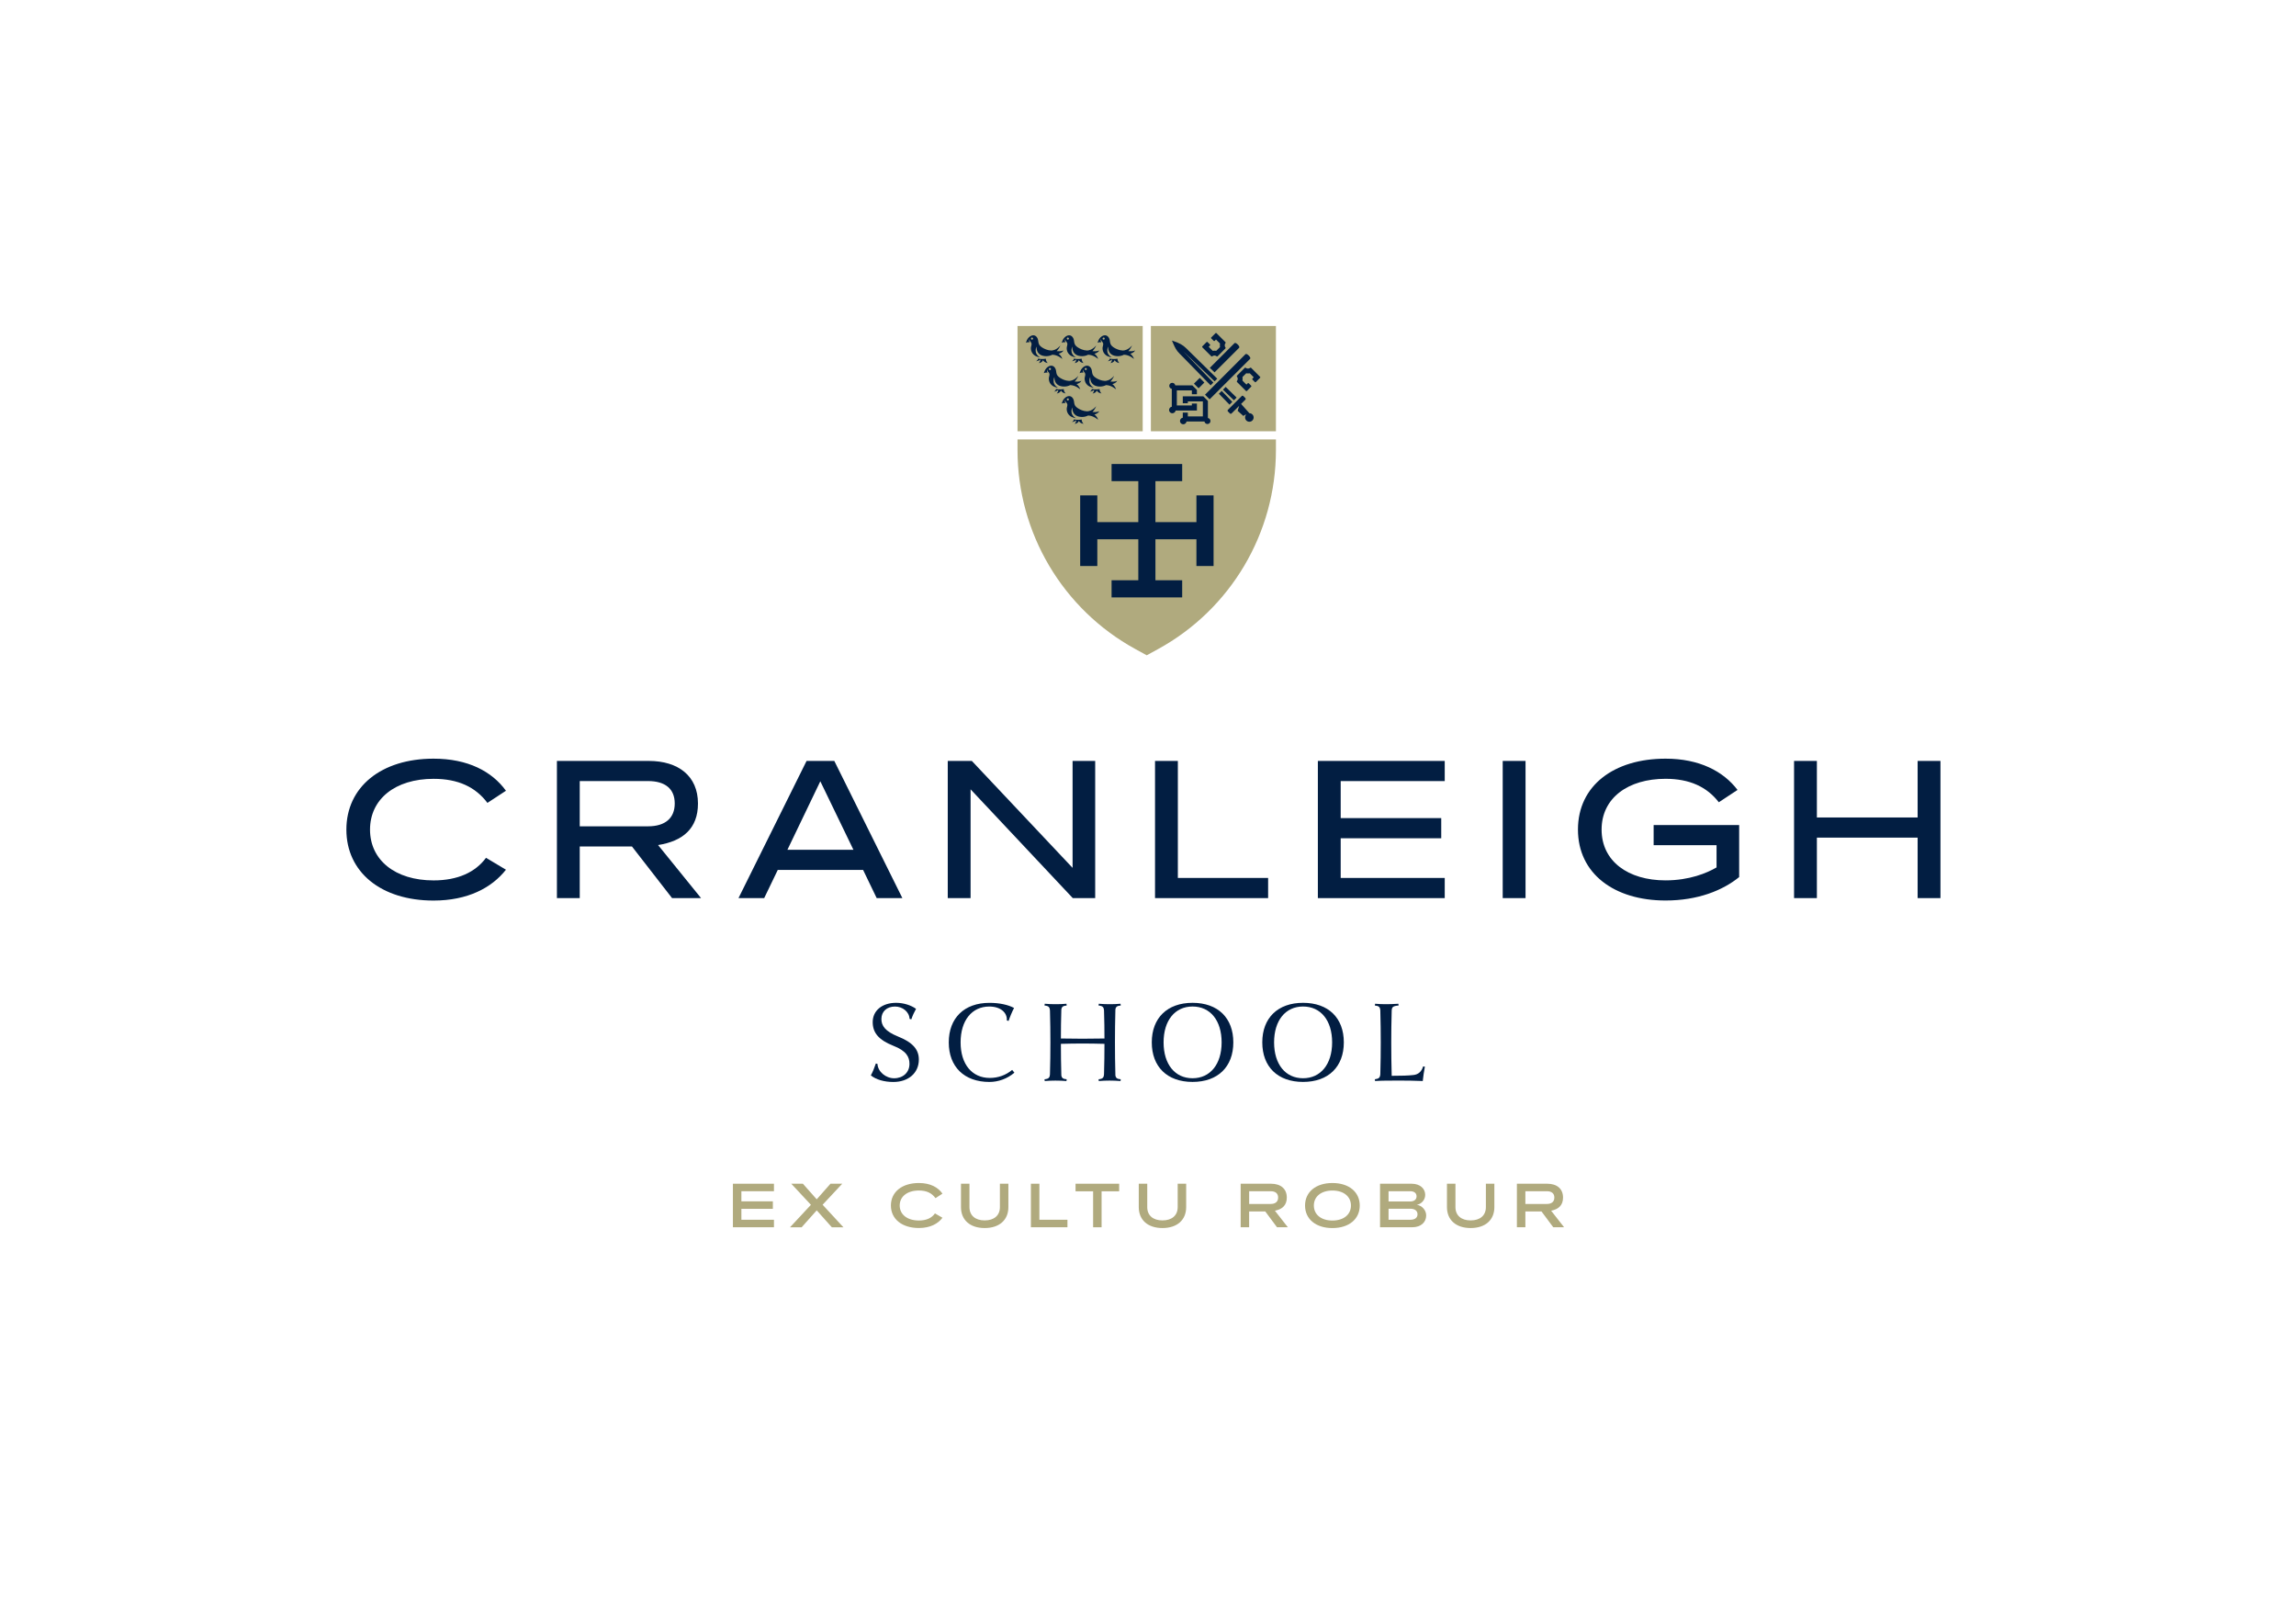 <?xml version="1.0" encoding="UTF-8"?><svg id="a" xmlns="http://www.w3.org/2000/svg" viewBox="0 0 841.89 595.28"><path d="M321.75,390.04c.12,2.86,3.06,5.27,6.09,5.27,3.27,0,5.64-2.12,5.64-5.27,0-2.53-1.1-4.78-5.96-6.66-5.31-2.12-7.52-4.74-7.52-8.66,0-4.29,3.55-7.07,8.58-7.07,2.78,0,5.51.9,7.31,2.21-.65,1.18-1.27,2.45-1.72,3.84l-.65-.16c-.12-2.61-2.57-4.53-5.35-4.53-2.94,0-4.98,1.8-4.98,4.58,0,2.45,1.35,4.49,6.09,6.41,5.43,2.17,7.64,4.78,7.64,8.46,0,4.9-3.8,8.21-9.35,8.21-3.35,0-6.33-.86-8.25-2.41.69-1.27,1.27-2.7,1.84-4.37l.61.16Z" fill="#021e42"/><path d="M371.95,393.27c-2.61,2.21-5.88,3.39-9.15,3.39-9.23,0-14.91-5.56-14.91-14.5s5.68-14.5,14.91-14.5c3.72,0,6.94.73,9.03,1.88-.65,1.23-1.59,3.43-2,4.74l-.65-.16c.2-2.9-2.33-5.11-6.41-5.11-6.41,0-10.54,5.11-10.54,13.15s4.21,13.03,10.7,13.03c3.1,0,5.88-1.02,8.21-2.94l.82,1.02Z" fill="#021e42"/><path d="M407.03,396.17h-.41c-1.14,0-2.29.04-3.72.16l-.08-.65c1.55-.16,1.92-.57,2-1.92.12-4.08.16-7.48.16-11.07-3.02-.08-5.43-.12-8.05-.12s-5.02.04-7.92.12c0,3.76.04,7.27.16,11.56.16.98.61,1.31,1.96,1.43l-.08.65c-1.47-.12-2.66-.16-3.84-.16h-.41c-1.14,0-2.29.04-3.72.16l-.08-.65c1.55-.16,1.92-.57,2-1.92.12-4.29.16-7.8.16-11.6s-.04-7.31-.16-11.6c-.08-1.35-.45-1.76-2-1.92l.08-.65c1.43.12,2.57.16,3.72.16h.53c1.14,0,2.29-.04,3.72-.16l.08.65c-1.35.12-1.8.45-1.96,1.43-.12,3.96-.16,7.23-.16,10.66,2.94.04,5.35.08,7.92.08s5.02-.04,8.05-.08c0-3.27-.04-6.41-.16-10.17-.08-1.35-.45-1.76-2-1.92l.08-.65c1.47.12,2.66.16,3.84.16h.41c1.14,0,2.29-.04,3.72-.16l.08.65c-1.35.12-1.8.45-1.96,1.43-.12,4.49-.16,8.13-.16,12.09s.04,7.6.16,12.09c.16.98.61,1.31,1.96,1.43l-.08.65c-1.47-.12-2.65-.16-3.84-.16Z" fill="#021e42"/><path d="M437.28,367.65c9.31,0,14.95,5.56,14.95,14.5s-5.64,14.5-14.95,14.5-14.95-5.56-14.95-14.5,5.68-14.5,14.95-14.5ZM437.28,369c-6.45,0-10.62,5.11-10.62,13.15s4.17,13.15,10.62,13.15,10.66-5.11,10.66-13.15-4.17-13.15-10.66-13.15Z" fill="#021e42"/><path d="M477.8,367.65c9.31,0,14.95,5.56,14.95,14.5s-5.64,14.5-14.95,14.5-14.95-5.56-14.95-14.5,5.68-14.5,14.95-14.5ZM477.8,369c-6.45,0-10.62,5.11-10.62,13.15s4.17,13.15,10.62,13.15,10.66-5.11,10.66-13.15-4.17-13.15-10.66-13.15Z" fill="#021e42"/><path d="M504.13,395.68c1.51-.2,1.92-.61,2-1.96.12-4.25.16-7.76.16-11.56s-.04-7.35-.16-11.64c-.08-1.35-.49-1.72-2-1.88l.08-.65c1.43.12,2.61.16,3.76.16h.41c1.27,0,2.41-.04,4.37-.16l.08.65c-2.08.16-2.49.57-2.53,1.92-.12,4.25-.16,7.8-.16,11.6,0,4,.04,7.64.16,12.25,3.72,0,6.17-.08,7.97-.29,1.88-.2,3.02-1.35,3.55-3.15l.65.08c-.33,1.76-.61,3.59-.78,5.27-3.31-.12-5.51-.16-8.01-.16-4.33,0-6.9,0-9.48.16l-.08-.65Z" fill="#021e42"/><path d="M127.01,304.15c0-15.61,12.74-26.01,31.97-26.01,12.59,0,21.41,4.67,26.54,11.76l-6.79,4.45c-4.37-5.81-10.71-8.82-19.75-8.82-14.1,0-23.3,7.46-23.3,18.62s9.2,18.62,23.3,18.62c8.9,0,15.38-3.02,19.23-8.29l7.31,4.37c-5.2,6.63-14.02,11.31-26.54,11.31-19.23,0-31.97-10.4-31.97-26.01Z" fill="#021e42"/><path d="M204.21,278.97h33.7c10.78,0,18.02,5.5,18.02,15.61,0,9.2-5.58,13.8-14.63,15.23l15.76,19.45h-10.63l-14.7-18.92h-19.15v18.92h-8.37v-50.29ZM237.61,302.94c6.33,0,9.8-3.02,9.8-8.37s-3.47-8.22-9.8-8.22h-25.03v16.59h25.03Z" fill="#021e42"/><path d="M295.74,278.97h10.18l24.96,50.29h-9.42l-4.98-10.33h-31.29l-4.98,10.33h-9.42l24.96-50.29ZM312.93,311.54l-12.14-25.11-12.06,25.11h24.2Z" fill="#021e42"/><path d="M347.53,278.97h8.82l36.94,39.2v-39.2h8.29v50.29h-8.22l-37.47-39.88v39.88h-8.37v-50.29Z" fill="#021e42"/><path d="M423.52,278.97h8.37v42.9h33.1v7.39h-41.47v-50.29Z" fill="#021e42"/><path d="M483.23,278.97h46.52v7.39h-38.15v13.57h36.87v7.39h-36.87v14.55h38.15v7.39h-46.52v-50.29Z" fill="#021e42"/><path d="M551.01,278.97h8.37v50.29h-8.37v-50.29Z" fill="#021e42"/><path d="M578.6,304.15c0-16.21,13.27-26.01,32.12-26.01,12.36,0,21.19,4.6,26.39,11.46l-6.86,4.52c-4.37-5.65-10.71-8.6-19.53-8.6-13.72,0-23.45,7.01-23.45,18.62s9.73,18.62,23.45,18.62c8.75,0,15.23-2.71,18.7-4.75v-8.14h-23.07v-7.39h31.36v19.07c-6.03,4.9-15.15,8.59-26.99,8.59-18.85,0-32.12-9.88-32.12-26.01Z" fill="#021e42"/><path d="M657.84,278.97h8.37v20.73h36.94v-20.73h8.37v50.29h-8.37v-22.17h-36.94v22.17h-8.37v-50.29Z" fill="#021e42"/><rect x="422" y="119.51" width="45.85" height="38.6" fill="#b0aa7e"/><path d="M373.1,161.11v3.91c0,30.37,16.55,58.32,43.18,72.92l4.2,2.3,4.2-2.3c26.62-14.6,43.17-42.55,43.17-72.92v-3.92h-94.75Z" fill="#b0aa7e"/><rect x="373.1" y="119.51" width="45.9" height="38.6" fill="#b0aa7e"/><polygon points="438.7 181.62 438.7 191.42 423.67 191.42 423.67 176.4 433.48 176.4 433.48 170.11 407.59 170.11 407.59 176.4 417.39 176.4 417.39 191.42 402.36 191.42 402.36 181.62 396.08 181.62 396.08 191.42 396.08 197.71 396.08 207.51 402.36 207.51 402.36 197.71 417.39 197.71 417.39 212.73 407.59 212.73 407.59 219.02 417.39 219.02 423.67 219.02 433.48 219.02 433.48 212.73 423.67 212.73 423.67 197.71 438.7 197.71 438.7 207.51 444.99 207.51 444.99 181.62 438.7 181.62" fill="#021e42"/><polygon points="439.92 138.52 439.11 139.33 437.79 140.65 437.85 140.71 439.5 142.35 440.82 141.04 441.61 140.25 439.92 138.52" fill="#021e42"/><path d="M459.23,151.95c-.31-.31-.71-.46-1.11-.46l-3.04-3.4,1.56-1.56c.16-.16.16-.43,0-.59l-.74-.74c-.16-.16-.43-.16-.59,0l-5.06,5.05c-.16.16-.16.43,0,.59l.74.74c.16.16.43.16.59,0l1.62-1.62,1.18-1.18-.56,1.84,2.1,1.88.06-.05c.3-.24.65-.44,1.02-.51,0,0,0,0,0,0-.61.61-.61,1.61,0,2.22h0c.61.61,1.61.61,2.22,0,.61-.61.61-1.61,0-2.22Z" fill="#021e42"/><polygon points="453.43 145.77 453.37 145.7 449.43 141.85 448.43 142.85 452.44 146.75 453.43 145.77" fill="#021e42"/><polygon points="447.96 143.32 446.93 144.35 450.84 148.36 451.86 147.33 451.8 147.27 447.96 143.32" fill="#021e42"/><path d="M446.33,138.83l-10.69-10.47h0l-.52-.52h0c-.72-.73-1.4-1.24-2.13-1.65-.73-.41-1.53-.73-2.49-1.07l-.78-.27.47,1.09c.34.79.63,1.42.98,2,.35.59.78,1.13,1.39,1.74l.52.52h0l10.82,11.06,1.01-1.01-11.02-11.45,11.48,11,.97-.97Z" fill="#021e42"/><path d="M438.88,150.49v-.17s0-2.2,0-2.2v-.17s-.17,0-.17,0h-1.51s-.17,0-.17,0v.17s0,.52,0,.52h-5.51s0-5.51,0-5.51h5.51s0,1.23,0,1.23v.17s.17,0,.17,0h1.68s0-.17,0-.17v-1.33s0-.07,0-.07l-.05-.05-1.58-1.58-.05-.05h-.07s-6.19,0-6.19,0c-.04-.22-.14-.44-.31-.61-.43-.43-1.14-.43-1.57,0-.43.43-.43,1.14,0,1.57.17.17.39.28.61.31v6.56c-.24.04-.47.15-.65.34-.47.47-.47,1.24,0,1.71.47.47,1.24.47,1.71,0,.18-.18.3-.41.34-.65h7.66s.17,0,.17,0Z" fill="#021e42"/><path d="M443.52,153.56c-.17-.17-.39-.27-.61-.31v-6.19s0-.07,0-.07l-.05-.05-1.58-1.59-.05-.05h-.07s-7.29,0-7.29,0h-.17s0,.17,0,.17v2.37s.17,0,.17,0h1.68s0-.17,0-.17v-.51s5.51,0,5.51,0v5.51s-5.51,0-5.51,0v-1.23s0-.17,0-.17h-.17s-1.51,0-1.51,0h-.17s0,.17,0,.17v1.71c-.25.04-.49.15-.68.34-.47.47-.47,1.24,0,1.71.47.47,1.24.47,1.71,0,.19-.19.3-.43.34-.68h6.58c.04.22.14.44.31.61.43.43,1.14.43,1.57,0,.43-.43.43-1.14,0-1.57Z" fill="#021e42"/><path d="M462.05,138.15l-3.3-3.3c-.09-.09-.22-.09-.32-.02-.49.4-1.19.4-1.68,0-.05-.04-.11-.06-.16-.05-.06,0-.11.03-.15.07h0s-2.87,2.87-2.87,2.87h0s-.07.1-.07.16c0,.06.01.12.05.16.4.49.4,1.19,0,1.68-.04.05-.06.11-.05.16,0,.06.03.11.07.15h0s3.3,3.3,3.3,3.3c.09.09.24.09.34,0l1.57-1.57h.01c.09-.11.09-.26,0-.35l-.91-.91c-.09-.09-.24-.09-.34,0h-.01s-.44.46-.44.46c-.03.03-.07.03-.09,0l-1.38-1.38s-.05-.09-.04-.13v-.03c.07-.36.07-.73,0-1.09v-.02s0-.1.04-.13l1.28-1.28s.09-.05.13-.04h.02c.36.07.73.07,1.09,0h.03s.1,0,.13.04l1.38,1.38s.03.07,0,.09l-.44.44h-.01c-.09.11-.09.26,0,.35l.91.91c.09.09.24.09.34,0h.01s1.57-1.58,1.57-1.58c.09-.09.09-.24,0-.34Z" fill="#021e42"/><path d="M449.42,127.6c0-.06-.01-.12-.05-.16-.4-.49-.4-1.19,0-1.68.08-.1.07-.23-.02-.32l-3.3-3.3c-.09-.09-.24-.09-.34,0l-1.57,1.57h-.01c-.09.11-.09.26,0,.35l.91.91c.09.09.24.09.34,0h.01s.44-.46.44-.46c.03-.03.07-.03.09,0l1.38,1.38s.05.09.04.13v.03c-.07.36-.07.73,0,1.09v.02s0,.1-.04.13l-1.28,1.28s-.09.05-.13.04h-.02c-.36-.07-.73-.07-1.09,0h-.03s-.1,0-.13-.04l-1.38-1.38s-.03-.07,0-.09l.44-.44h.01c.09-.11.09-.26,0-.35l-.91-.91c-.09-.09-.24-.09-.34,0h-.01s-1.57,1.58-1.57,1.58c-.09.09-.09.24,0,.34l3.3,3.3h0s.1.07.15.07c.06,0,.12-.01.16-.05.49-.4,1.19-.4,1.68,0,.05.04.11.06.16.05.06,0,.11-.03.15-.07h0s2.87-2.87,2.87-2.87h0s.07-.1.07-.16Z" fill="#021e42"/><path d="M445.35,136.51l8.99-8.98h0s0,0,0,0c.02-.02.05-.05.07-.11.03-.09.04-.23-.03-.41-.07-.18-.23-.41-.52-.7,0,0,0,0,0,0s0,0,0,0c-.29-.29-.52-.44-.7-.52-.18-.07-.32-.07-.41-.03-.06.02-.1.05-.11.07h0s0,0,0,0l-9.02,9.03,1.75,1.67Z" fill="#021e42"/><path d="M443.54,146.39l14.83-14.82h0s0,0,0,0c.02-.02.05-.05.07-.11.03-.09.04-.23-.03-.41-.07-.18-.23-.41-.52-.7,0,0,0,0,0,0s0,0,0,0c-.29-.29-.52-.44-.7-.52-.18-.07-.32-.07-.41-.03-.06.02-.1.05-.11.07h0s0,0,0,0l-14.82,14.83,1.71,1.71Z" fill="#021e42"/><path d="M409.77,131.59v-.09c-.44.08-.89.12-1.35.12-.51,0-1.01-.05-1.5-.15-.03.2-.15.64-.72.95,0,0,.02,0,.05,0,.58-.06,1.17-.32,1.51-.66-.02.31-.12.92-.57,1.35,0,0,1.2-.11,1.54-1.1.43.96,1.73,1.08,1.73,1.08-.67-.54-.71-1.49-.71-1.49Z" fill="#021e42"/><path d="M402.45,125.67s.74-.38,1.37-.17c-.38-.73-.17-1.21-.17-1.21-.01.11.02.25.07.37.05.14.13.26.21.38.06.08.12.14.18.21.13.13.42.47.42.95,0,.06-.02.12-.03.18-.03.2-.07.38-.09.49-.07.25-.13.5-.13.76,0,.02,0,.05,0,.07,0,1.4.93,2.63,2.27,3.04.39.12.58.22,1.09.27-2.61-1.51-1.3-3.95-1.3-3.95,0,0-.38,3.47,3.54,3.52.78,0,1.55-.18,2.24-.53,2,.01,3.69,1.57,3.69,1.57-.49-1.47-1.39-1.93-1.39-1.93,1.58-.46,1.79-1.24,1.79-1.24,0,0-.6.47-2.48.3.57-.61,1.03-1.32,1.36-2.1-1.42,1.66-2.8,1.84-3.27,1.85-.06,0-.11,0-.17,0h0c-1.26-.05-2.46-.59-3.29-1.13-1.89-1.22-1-2.35-1.8-3.61-.87-1.37-2.22-.64-2.23-.64-1.5.71-1.87,2.56-1.87,2.56ZM404.38,124.37c-.2-.26-.02-.63.3-.63.12,0,.24.05.31.15.2.26.02.63-.3.63-.12,0-.24-.05-.31-.15Z" fill="#021e42"/><path d="M396.64,131.59v-.09c-.44.08-.89.12-1.35.12-.51,0-1.01-.05-1.5-.15-.03.2-.15.64-.72.95,0,0,.02,0,.05,0,.58-.06,1.17-.32,1.51-.66-.02.31-.12.92-.57,1.35,0,0,1.2-.11,1.54-1.1.43.96,1.73,1.08,1.73,1.08-.67-.54-.71-1.49-.71-1.49Z" fill="#021e42"/><path d="M389.31,125.67s.74-.38,1.37-.17c-.38-.73-.17-1.21-.17-1.21-.01.11.02.25.07.37.05.14.13.26.21.38.06.08.12.14.18.21.13.13.42.47.42.95,0,.06-.02.12-.03.18-.03.2-.07.38-.09.49-.07.25-.13.5-.13.76,0,.02,0,.05,0,.07,0,1.4.93,2.63,2.27,3.04.39.12.58.22,1.09.27-2.61-1.51-1.3-3.95-1.3-3.95,0,0-.38,3.47,3.54,3.52.78,0,1.55-.18,2.24-.53,2,.01,3.69,1.57,3.69,1.57-.49-1.47-1.39-1.93-1.39-1.93,1.58-.46,1.79-1.24,1.79-1.24,0,0-.6.47-2.48.3.57-.61,1.03-1.32,1.36-2.1-1.42,1.66-2.8,1.84-3.27,1.85-.06,0-.11,0-.17,0h0c-1.26-.05-2.46-.59-3.29-1.13-1.89-1.22-1-2.35-1.8-3.61-.87-1.37-2.22-.64-2.23-.64-1.5.71-1.87,2.56-1.87,2.56ZM391.25,124.37c-.2-.26-.02-.63.3-.63.12,0,.24.05.31.15.2.26.02.63-.3.63-.12,0-.24-.05-.31-.15Z" fill="#021e42"/><path d="M396.64,153.88v-.09c-.44.08-.89.12-1.35.12-.51,0-1.01-.05-1.5-.15-.03.2-.15.64-.72.95,0,0,.02,0,.05,0,.58-.06,1.17-.32,1.51-.66-.02.31-.12.92-.57,1.35,0,0,1.2-.11,1.54-1.1.43.96,1.73,1.08,1.73,1.08-.67-.54-.71-1.49-.71-1.49Z" fill="#021e42"/><path d="M389.31,147.96s.74-.38,1.37-.17c-.38-.73-.17-1.21-.17-1.21-.01.11.02.25.07.37.05.14.13.26.21.38.06.08.12.14.18.21.13.13.42.47.42.95,0,.06-.02.12-.03.18-.03.2-.07.38-.09.49-.07.25-.13.5-.13.76,0,.02,0,.05,0,.07,0,1.4.93,2.63,2.27,3.04.39.12.58.22,1.09.27-2.61-1.51-1.3-3.95-1.3-3.95,0,0-.38,3.47,3.54,3.52.78,0,1.55-.18,2.24-.53,2,.01,3.69,1.57,3.69,1.57-.49-1.47-1.39-1.93-1.39-1.93,1.58-.46,1.79-1.24,1.79-1.24,0,0-.6.47-2.48.3.57-.61,1.03-1.32,1.36-2.1-1.42,1.66-2.8,1.84-3.27,1.85-.06,0-.11,0-.17,0h0c-1.26-.05-2.46-.59-3.29-1.13-1.89-1.22-1-2.35-1.8-3.61-.87-1.37-2.22-.64-2.23-.64-1.5.71-1.87,2.56-1.87,2.56ZM391.25,146.67c-.2-.26-.02-.63.3-.63.12,0,.24.05.31.15.2.26.02.63-.3.63-.12,0-.24-.05-.31-.15Z" fill="#021e42"/><path d="M403.21,142.73v-.09c-.44.08-.89.12-1.35.12-.51,0-1.01-.05-1.5-.15-.03.2-.15.64-.72.95,0,0,.02,0,.05,0,.58-.06,1.17-.32,1.51-.66-.02.31-.12.92-.57,1.35,0,0,1.2-.11,1.54-1.1.43.96,1.73,1.08,1.73,1.08-.67-.54-.71-1.49-.71-1.49Z" fill="#021e42"/><path d="M395.88,136.81s.74-.38,1.37-.17c-.38-.73-.17-1.21-.17-1.21-.01.11.02.25.07.37.05.14.13.26.21.38.06.08.12.14.18.21.13.13.42.47.42.95,0,.06-.02.12-.03.18-.03.2-.07.38-.09.49-.07.25-.13.5-.13.76,0,.02,0,.05,0,.07,0,1.4.93,2.63,2.27,3.04.39.12.58.22,1.09.27-2.61-1.51-1.3-3.95-1.3-3.95,0,0-.38,3.47,3.54,3.52.78,0,1.55-.18,2.24-.53,2,.01,3.69,1.57,3.69,1.57-.49-1.47-1.39-1.93-1.39-1.93,1.58-.46,1.79-1.24,1.79-1.24,0,0-.6.47-2.48.3.57-.61,1.03-1.32,1.36-2.1-1.42,1.66-2.8,1.84-3.27,1.85-.06,0-.11,0-.17,0h0c-1.26-.05-2.46-.59-3.29-1.13-1.89-1.22-1-2.35-1.8-3.61-.87-1.37-2.22-.64-2.23-.64-1.5.71-1.87,2.56-1.87,2.56ZM397.82,135.52c-.2-.26-.02-.63.3-.63.12,0,.24.05.31.15.2.26.02.63-.3.63-.12,0-.24-.05-.31-.15Z" fill="#021e42"/><path d="M390.07,142.73v-.09c-.44.08-.89.12-1.35.12-.51,0-1.01-.05-1.5-.15-.03.2-.15.64-.72.95,0,0,.02,0,.05,0,.58-.06,1.17-.32,1.51-.66-.02.31-.12.92-.57,1.35,0,0,1.2-.11,1.54-1.1.43.96,1.73,1.08,1.73,1.08-.67-.54-.71-1.49-.71-1.49Z" fill="#021e42"/><path d="M382.75,136.81s.74-.38,1.37-.17c-.38-.73-.17-1.21-.17-1.21-.01.11.02.25.07.37.05.14.13.26.21.38.06.08.12.14.18.21.13.13.42.47.42.95,0,.06-.02.12-.03.18-.03.2-.07.38-.09.49-.07.25-.13.5-.13.76,0,.02,0,.05,0,.07,0,1.4.93,2.63,2.27,3.04.39.12.58.22,1.09.27-2.61-1.51-1.3-3.95-1.3-3.95,0,0-.38,3.47,3.54,3.52.78,0,1.55-.18,2.24-.53,2,.01,3.69,1.57,3.69,1.57-.49-1.47-1.39-1.93-1.39-1.93,1.58-.46,1.79-1.24,1.79-1.24,0,0-.6.47-2.48.3.57-.61,1.03-1.32,1.36-2.1-1.42,1.66-2.8,1.84-3.27,1.85-.06,0-.11,0-.17,0h0c-1.26-.05-2.46-.59-3.29-1.13-1.89-1.22-1-2.35-1.8-3.61-.87-1.37-2.22-.64-2.23-.64-1.5.71-1.87,2.56-1.87,2.56ZM384.68,135.52c-.2-.26-.02-.63.3-.63.12,0,.24.05.31.15.2.26.02.63-.3.63-.12,0-.24-.05-.31-.15Z" fill="#021e42"/><path d="M383.5,131.59v-.09c-.44.08-.89.12-1.35.12-.51,0-1.01-.05-1.5-.15-.03.2-.15.64-.72.95,0,0,.02,0,.05,0,.58-.06,1.17-.32,1.51-.66-.02.31-.12.92-.57,1.35,0,0,1.2-.11,1.54-1.1.43.96,1.73,1.08,1.73,1.08-.67-.54-.71-1.49-.71-1.49Z" fill="#021e42"/><path d="M376.18,125.67s.74-.38,1.37-.17c-.38-.73-.17-1.21-.17-1.21-.01.11.02.25.07.37.05.14.13.26.21.38.06.08.12.14.18.21.13.13.42.47.42.95,0,.06-.02.12-.03.18-.03.2-.07.38-.09.49-.07.25-.13.5-.13.76,0,.02,0,.05,0,.07,0,1.4.93,2.63,2.27,3.04.39.12.58.22,1.09.27-2.61-1.51-1.3-3.95-1.3-3.95,0,0-.38,3.47,3.54,3.52.78,0,1.55-.18,2.24-.53,2,.01,3.69,1.57,3.69,1.57-.49-1.47-1.39-1.93-1.39-1.93,1.58-.46,1.79-1.24,1.79-1.24,0,0-.6.47-2.48.3.57-.61,1.03-1.32,1.36-2.1-1.42,1.66-2.8,1.84-3.27,1.85-.06,0-.11,0-.17,0h0c-1.26-.05-2.46-.59-3.29-1.13-1.89-1.22-1-2.35-1.8-3.61-.87-1.37-2.22-.64-2.23-.64-1.5.71-1.87,2.56-1.87,2.56ZM378.11,124.37c-.2-.26-.02-.63.3-.63.12,0,.24.05.31.15.2.26.02.63-.3.63-.12,0-.24-.05-.31-.15Z" fill="#021e42"/><path d="M268.74,433.97h15.05v2.75h-11.94v3.71h11.54v2.75h-11.54v4h11.94v2.75h-15.05v-15.96Z" fill="#b0aa7e"/><path d="M297.34,441.7l-7.2-7.73h4.26l5.07,5.72,5.05-5.72h4.31l-7.2,7.71,7.63,8.26h-4.24l-5.55-6.2-5.53,6.2h-4.26l7.66-8.23Z" fill="#b0aa7e"/><path d="M326.67,441.97c0-4.98,4.07-8.26,10.27-8.26,4.24,0,7.08,1.63,8.64,3.9l-2.56,1.65c-1.34-1.84-3.21-2.8-6.08-2.8-4.26,0-7.04,2.2-7.04,5.5s2.78,5.5,7.04,5.5c2.82,0,4.74-.96,5.89-2.61l2.75,1.6c-1.58,2.13-4.43,3.76-8.64,3.76-6.2,0-10.27-3.28-10.27-8.26Z" fill="#b0aa7e"/><path d="M352.37,442.56v-8.59h3.11v8.59c0,3.04,2.13,4.86,5.58,4.86s5.58-1.82,5.58-4.86v-8.59h3.11v8.59c0,4.72-3.33,7.66-8.69,7.66s-8.69-2.94-8.69-7.66Z" fill="#b0aa7e"/><path d="M378.01,433.97h3.11v13.21h10.29v2.75h-13.4v-15.96Z" fill="#b0aa7e"/><path d="M400.82,436.75h-6.44v-2.78h15.99v2.78h-6.44v13.19h-3.11v-13.19Z" fill="#b0aa7e"/><path d="M417.56,442.56v-8.59h3.11v8.59c0,3.04,2.13,4.86,5.58,4.86s5.58-1.82,5.58-4.86v-8.59h3.11v8.59c0,4.72-3.33,7.66-8.69,7.66s-8.69-2.94-8.69-7.66Z" fill="#b0aa7e"/><path d="M454.92,433.97h11.13c3.54,0,5.79,1.84,5.79,5.07,0,2.82-1.63,4.28-4.36,4.83l4.74,6.06h-3.97l-4.31-5.79h-5.91v5.79h-3.11v-15.96ZM465.91,441.39c1.77,0,2.75-.84,2.75-2.35s-.98-2.32-2.75-2.32h-7.87v4.67h7.87Z" fill="#b0aa7e"/><path d="M478.53,441.97c0-4.98,3.97-8.26,10.03-8.26s10.03,3.28,10.03,8.26-3.97,8.26-10.03,8.26-10.03-3.28-10.03-8.26ZM488.56,447.47c4.12,0,6.8-2.18,6.8-5.5s-2.68-5.5-6.8-5.5-6.8,2.2-6.8,5.5,2.68,5.5,6.8,5.5Z" fill="#b0aa7e"/><path d="M506.03,433.97h11.56c3.16,0,5,1.84,5,4.07,0,1.99-1.51,3.4-3.06,3.66,1.84.26,3.42,1.94,3.42,3.9,0,2.47-1.92,4.33-5.1,4.33h-11.82v-15.96ZM517.07,440.48c1.48,0,2.35-.72,2.35-1.89s-.86-1.87-2.35-1.87h-7.92v3.76h7.92ZM517.19,447.18c1.63,0,2.58-.77,2.58-2.01s-.96-2.03-2.58-2.03h-8.04v4.04h8.04Z" fill="#b0aa7e"/><path d="M530.57,442.56v-8.59h3.11v8.59c0,3.04,2.13,4.86,5.58,4.86s5.58-1.82,5.58-4.86v-8.59h3.11v8.59c0,4.72-3.33,7.66-8.69,7.66s-8.69-2.94-8.69-7.66Z" fill="#b0aa7e"/><path d="M556.21,433.97h11.13c3.54,0,5.79,1.84,5.79,5.07,0,2.82-1.63,4.28-4.36,4.83l4.74,6.06h-3.97l-4.31-5.79h-5.91v5.79h-3.11v-15.96ZM567.19,441.39c1.77,0,2.75-.84,2.75-2.35s-.98-2.32-2.75-2.32h-7.87v4.67h7.87Z" fill="#b0aa7e"/></svg>